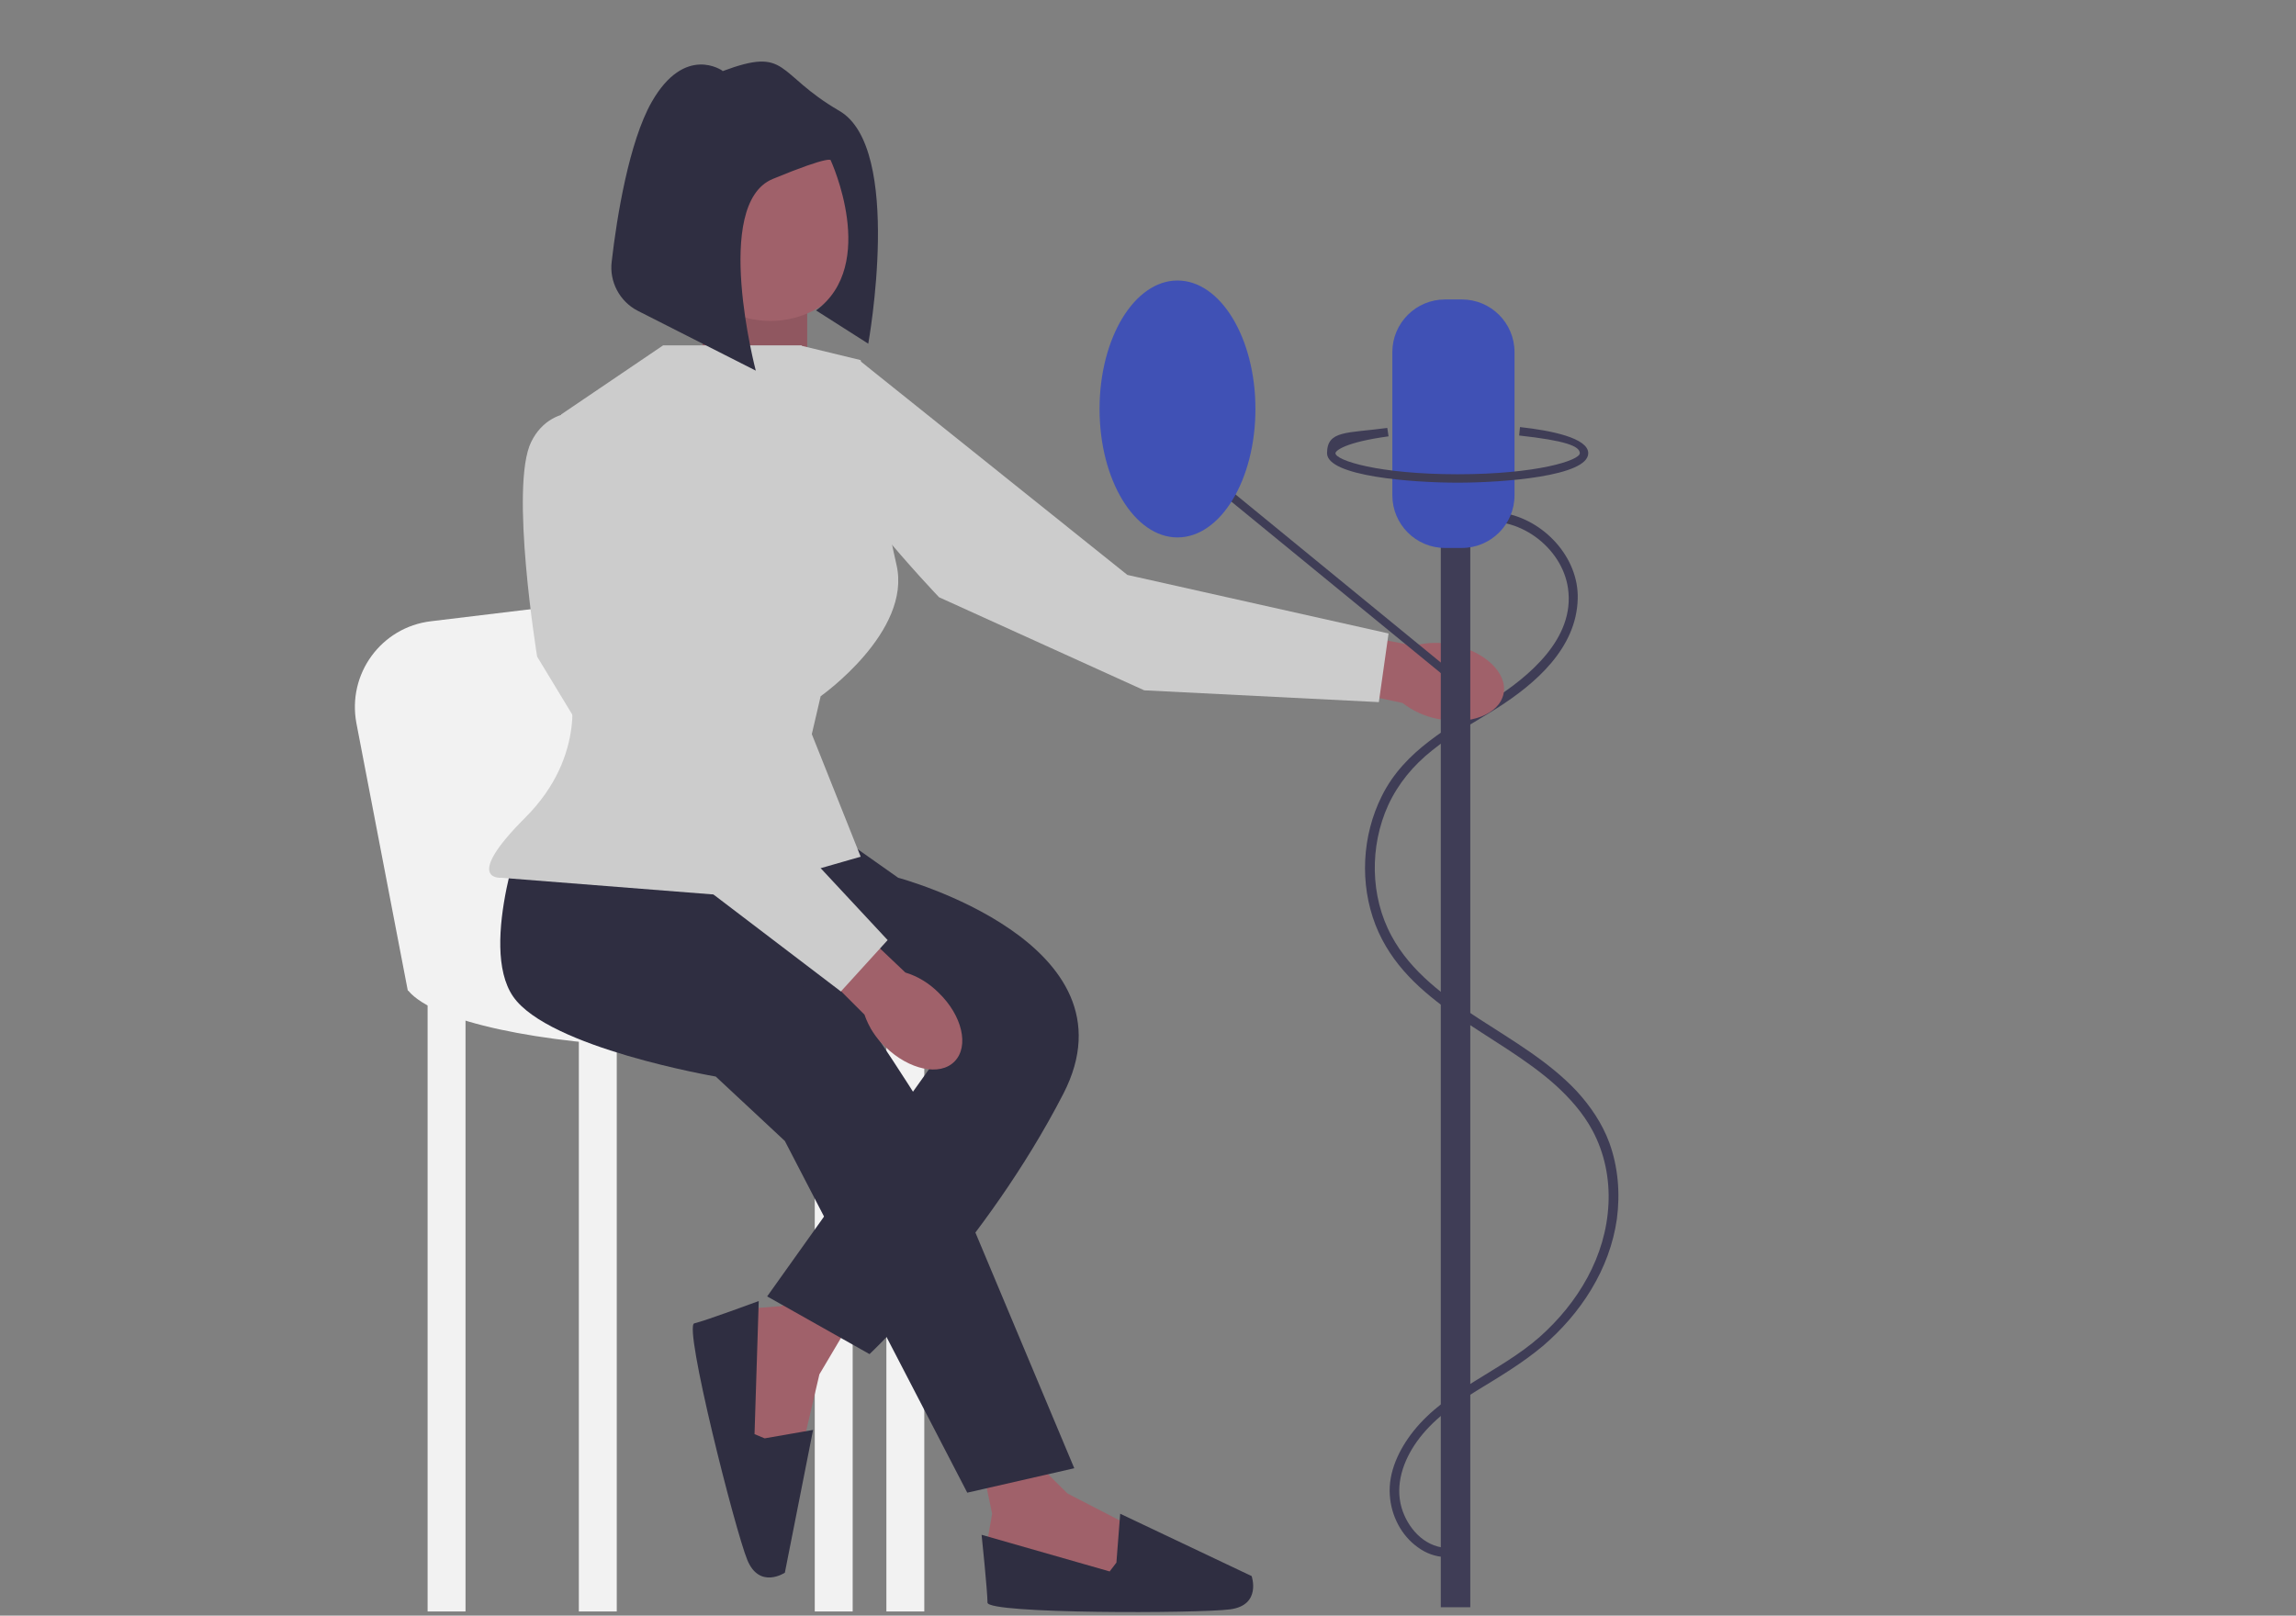 <?xml version="1.0" encoding="UTF-8"?>
<svg xmlns="http://www.w3.org/2000/svg" version="1.1" viewBox="0 0 545 383.6">
  <rect x="0" y="0" width="545" height="383.6" fill="#808080" stroke="none"/>
  <defs>
    <style>
      .cls-1 {
        isolation: isolate;
        opacity: .1;
      }

      .cls-2 {
        fill: #2f2e41;
      }

      .cls-3 {
        fill: #3f3d56;
      }

      .cls-4 {
        fill: #ccc;
      }

      .cls-5 {
        fill: #f2f2f2;
      }

      .cls-6 {
        fill: #4051b5;
      }

      .cls-7 {
        fill: #a0616a;
      }
    </style>
  </defs>
  <!-- Generator: Adobe Illustrator 28.6.0, SVG Export Plug-In . SVG Version: 1.2.0 Build 709)  -->
  <g>
    <g id="Layer_1">
      <g id="Layer_1-2" data-name="Layer_1">
        <path class="cls-3" d="M350.3,124.2c9.8-2.2,20.5,5.6,21.9,15.5,1.7,11.9-9.3,21-18.3,26.7-9.8,6.2-20.5,11.7-25.9,22.6-4.7,9.4-5.3,20.8-1.5,30.6,7.4,18.9,28.7,25.4,42.8,38.1,3.4,3.1,6.5,6.6,8.7,10.7,2.9,5.4,4.1,11.5,3.8,17.5-.6,12.4-7.2,23.4-16.3,31.5-9.4,8.3-22.1,12.5-30,22.4-3.4,4.3-6,9.7-5.6,15.2.3,4.8,2.7,9.6,6.7,12.4,1.9,1.4,4.1,2.2,6.5,2.3,1.4.1,1.4-2.1,0-2.2-5.2-.4-9-4.8-10.4-9.5-1.6-5.5.4-11.2,3.6-15.7,3.7-5.2,8.9-8.8,14.2-12.1,5.4-3.3,10.8-6.5,15.7-10.6,9-7.7,15.9-18.2,17.6-30.2.8-6.1.3-12.3-1.8-18.1-1.7-4.6-4.5-8.7-7.8-12.3-6.6-7-15.1-11.9-23.1-17.1-8-5.2-16.2-11.1-20.8-19.7-5.1-9.4-5.2-21.3-.8-31,2.4-5.2,6-9.5,10.4-13,4.8-3.9,10.3-6.8,15.5-10.1,9.1-5.8,18.8-14.2,19.1-25.9.3-9.9-8.1-18.8-17.6-20.4-2.4-.4-4.9-.4-7.3.2-1.4.3-.8,2.5.6,2.2h0Z"/>
        <rect class="cls-5" x="101.5" y="237.3" width="9" height="145.3"/>
        <rect class="cls-5" x="137.4" y="237.3" width="9" height="145.3"/>
        <rect class="cls-5" x="193.4" y="237.3" width="9" height="145.3"/>
        <rect class="cls-5" x="210.4" y="237.3" width="9" height="145.3"/>
        <path class="cls-5" d="M96.8,235.2l-12.2-63.5c-2.2-11.7,5.9-22.8,17.7-24.2l65.4-7.9s9,73.4,9,69.7,89,9.2,55.7,27.7-123.1,13.2-135.5-1.8h-.1Z"/>
        <polygon class="cls-7" points="242.3 343.6 253.4 354.6 268.7 362.5 267.1 376.2 238.1 373.1 234.4 365.7 235.5 359.4 233.4 349.4 242.3 343.6"/>
        <path class="cls-2" d="M265,371l.9-11.6,31.2,14.8s2.4,6.9-5.1,7.9-57.6,1.1-57.6-1.6-1.4-16.1-1.4-16.1l30.4,8.7,1.6-2.1h0Z"/>
        <polygon class="cls-7" points="202.5 312.8 194.5 326.3 190.6 343 177 344.9 172.9 316 179.1 310.6 185.5 310.1 194.7 305.6 202.5 312.8"/>
        <path class="cls-2" d="M181.5,341.5l11.5-2-6.7,33.9s-6,4-8.9-3-15.2-55.6-12.6-56.2,15.3-5.3,15.3-5.3l-1,31.6,2.4,1Z"/>
        <polygon class="cls-7" points="167.8 61.1 166.2 93.4 191.6 93.9 191.6 66.2 167.8 61.1"/>
        <polygon class="cls-1" points="167.8 61.1 166.2 93.4 191.6 93.9 191.6 66.2 167.8 61.1"/>
        <path class="cls-2" d="M125,194.3s-11.6,30.1-3.2,42.3,48.1,19,48.1,19l16.4,15.3,43.3,83.5,25.4-5.8-35.9-85.6s-21.1-34.3-29.1-39.1c-7.9-4.8-22.7-22.6-22.7-22.6l-42.3-7h0Z"/>
        <path class="cls-2" d="M196.9,196.9l16.3,11.5s57.7,15.4,39.2,51.3-46,61.8-46,61.8l-24.3-13.7,39.1-54.9-68.7-41.7,44.4-14.3h0Z"/>
        <path id="uuid-32c083fa-d2b9-413a-9921-933cc214e28e-273" class="cls-7" d="M344.8,153.1c7.6,1.5,13.1,6.7,12.1,11.6-1,4.9-8,7.6-15.6,6-3.1-.6-5.9-1.9-8.4-3.8l-32.3-6.9,2.8-12.8,32.3,6.1c3-.8,6.2-.9,9.2-.2h-.1Z"/>
        <path id="uuid-3df95b4d-9d99-4974-98f2-e22ed77160d1-274" class="cls-7" d="M222.8,235.7c5.6,5.4,7.3,12.7,3.8,16.3s-10.8,2-16.4-3.4c-2.3-2.1-4-4.8-5-7.7l-23.4-23.4,9.3-9.2,23.8,22.6c3,.9,5.7,2.6,7.9,4.8h0Z"/>
        <path class="cls-4" d="M190.3,82h-32.9l-24.2,16.4,2.1,64.5s4.4,16.2-10.6,31.2-5.8,14.3-5.8,14.3l53.4,4.2,32-9.2-11.6-29.1,2.1-9s21.7-15.3,18-31.2c-3.7-15.9-8.5-48.6-8.5-48.6l-14-3.4h0Z"/>
        <path class="cls-4" d="M167.3,176.8l-23.8-78.2s-12.2-4.2-17.4,6.3,1.4,51,1.4,51l27.7,45.7,44.4,33.8,11.1-12.2-43.3-46.5h-.1Z"/>
        <path class="cls-4" d="M267.6,136.5l-63.8-51.1s-12.4,3.4-10.8,15.1,29.9,41.3,29.9,41.3l48.7,22.1,55.7,2.8,2.3-16.3-62-13.9h0Z"/>
        <circle class="cls-7" cx="182.9" cy="54" r="22.2"/>
        <rect class="cls-3" x="342" y="125.6" width="7" height="256"/>
        <polygon class="cls-3" points="343.7 161.2 280.2 109.2 281.8 108 345.3 160 343.7 161.2"/>
        <path class="cls-6" d="M347,130.1h-4c-6.9,0-12.5-5.6-12.5-12.5v-34c0-6.9,5.6-12.5,12.5-12.5h4c6.9,0,12.5,5.6,12.5,12.5v34c0,6.9-5.6,12.5-12.5,12.5Z"/>
        <ellipse class="cls-6" cx="279.5" cy="97.1" rx="18.5" ry="30.5"/>
        <path class="cls-3" d="M346,114.6c-10.7,0-31-1.5-31-7s4.8-4.7,14.3-6l.3,2c-10.3,1.4-12.6,3.4-12.6,4,0,1.7,10.2,5,29,5s29-3.3,29-5-3.5-3-14.4-4.2l.2-2c7.4.8,16.2,2.6,16.2,6.2,0,5.5-20.3,7-31,7Z"/>
        <path class="cls-2" d="M171.5,16.8s-8.9-6.4-16.8,7.4c-5.4,9.5-8.3,27.4-9.5,37.9-.6,4.8,1.9,9.5,6.2,11.7l28,14.2s-10.4-39.5,4-45.5c14.3-5.9,13.8-4.4,13.8-4.4,0,0,11.4,24.7-3.5,35.6l12.4,7.9s8.4-46.5-6.9-55.3c-15.3-8.9-11.9-15.3-27.7-9.4h0Z"/>
      </g>
    </g>
  </g>
</svg>